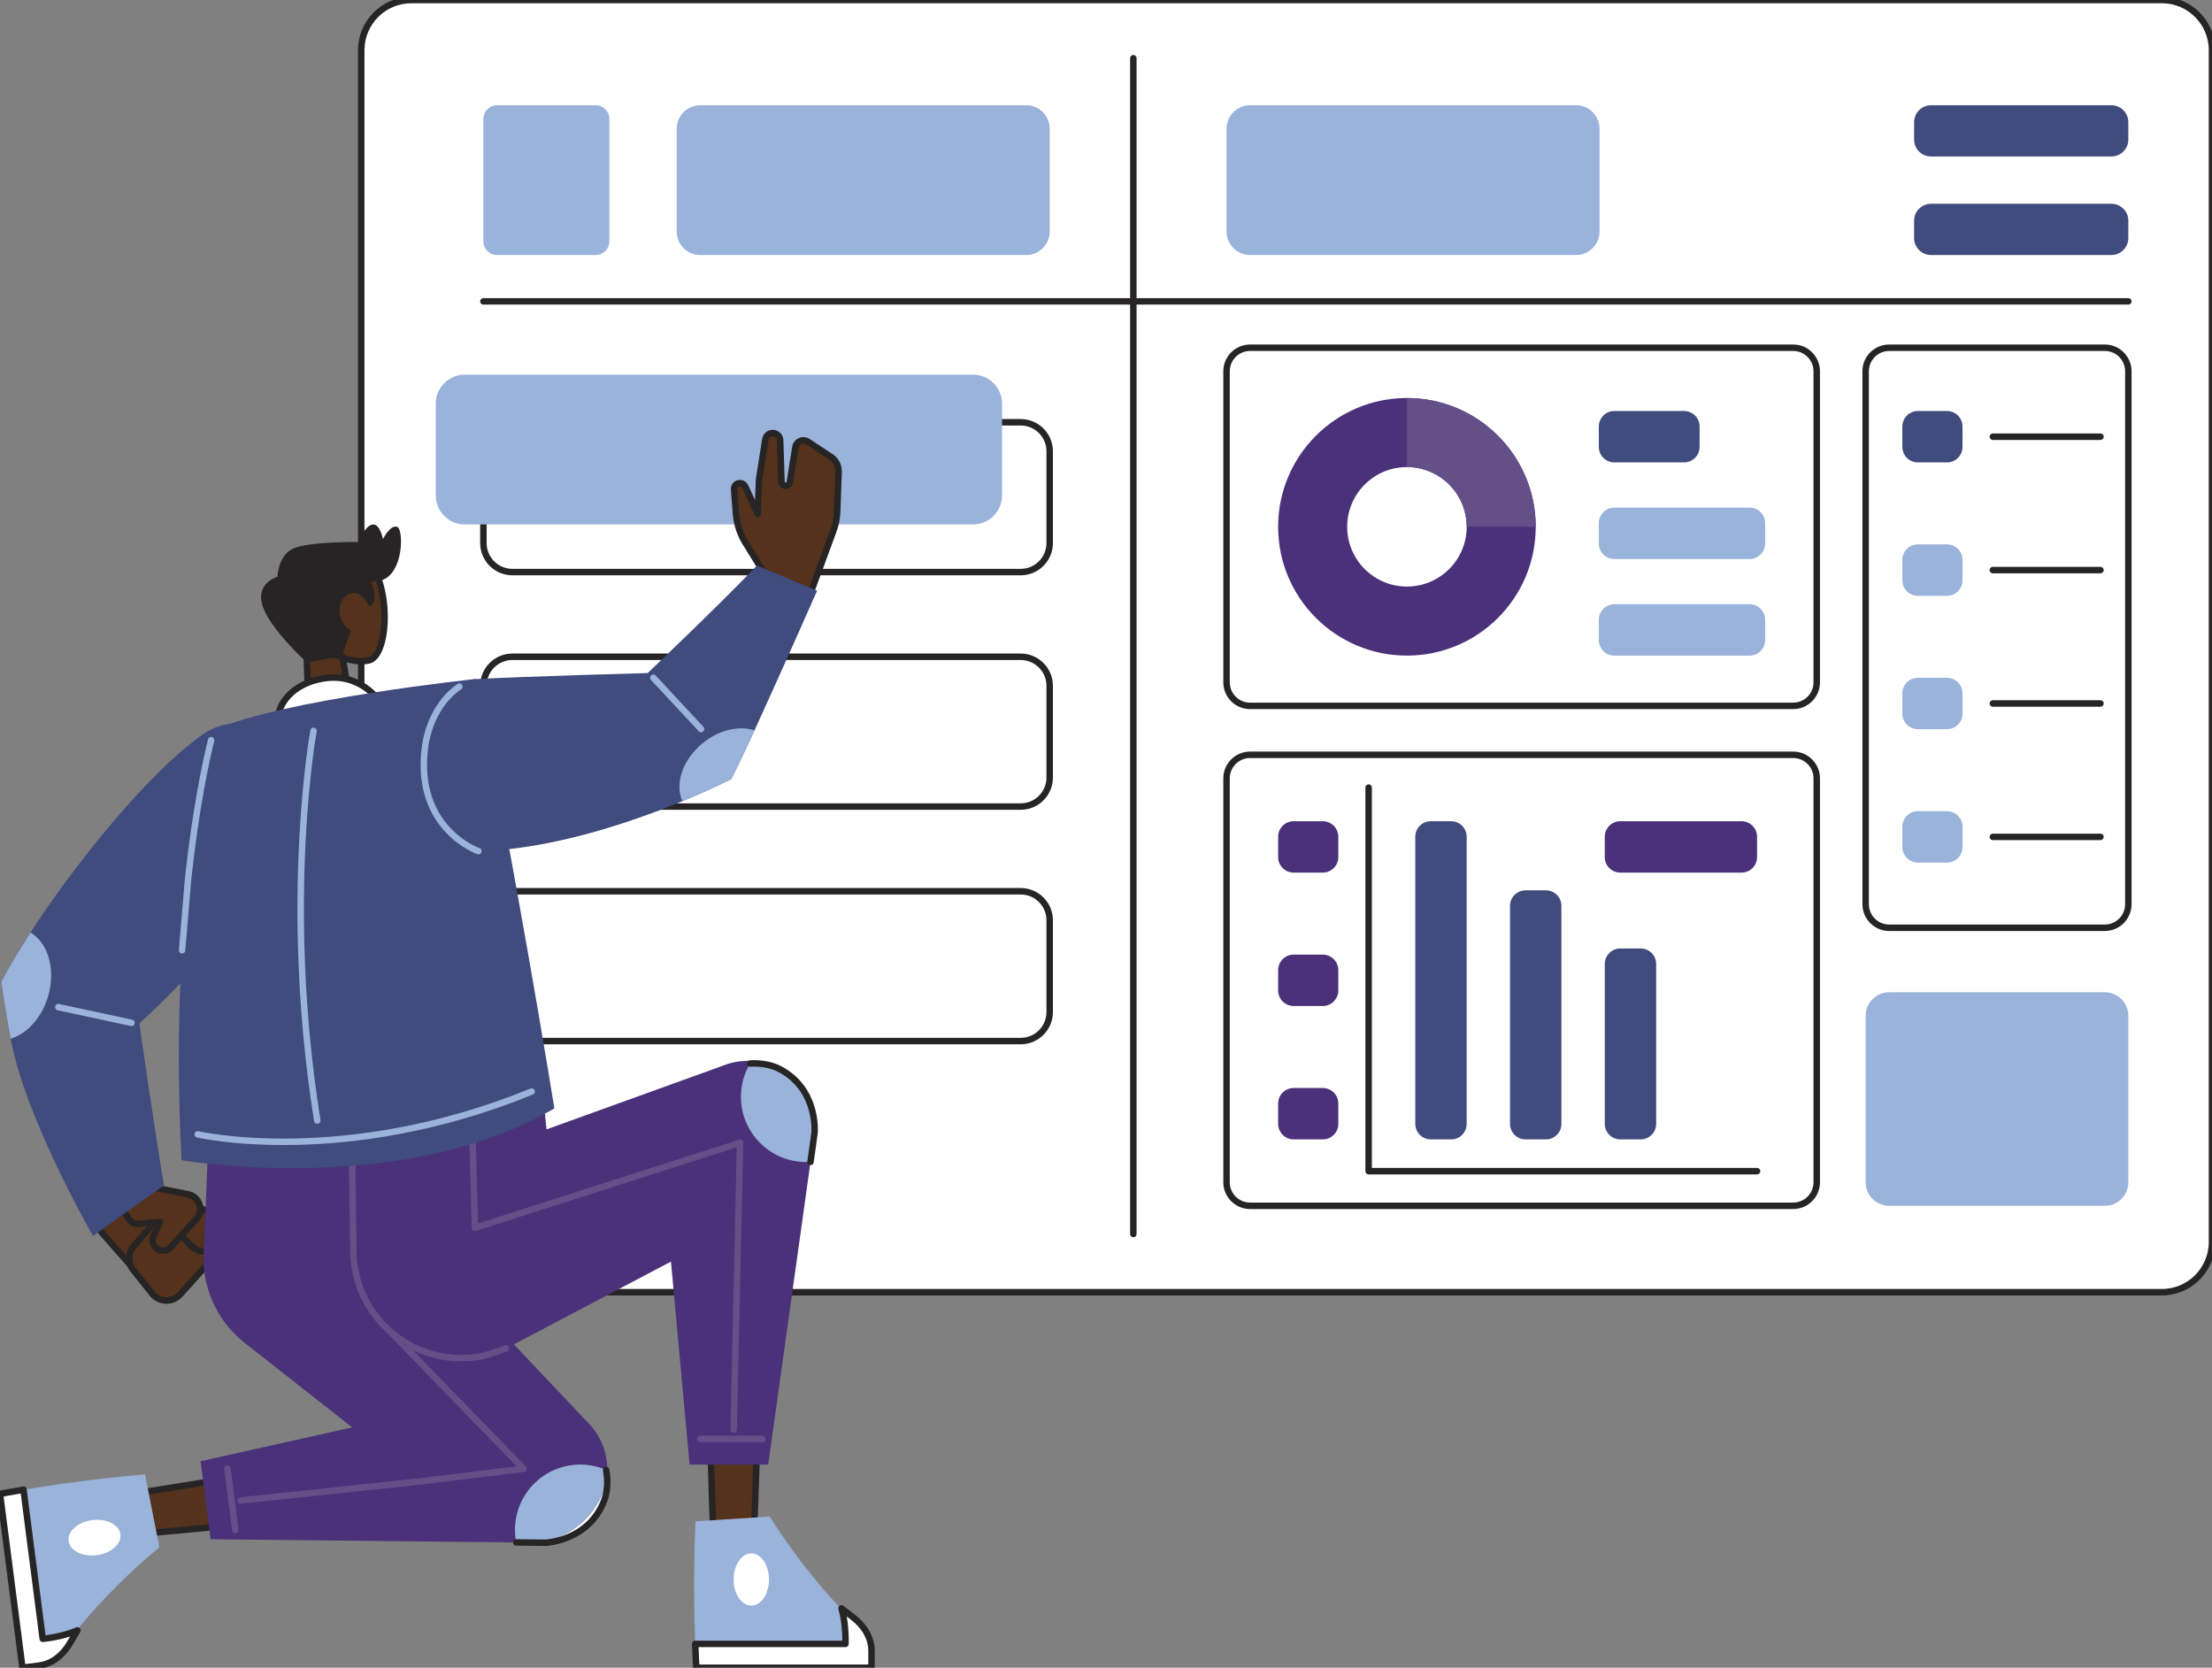 <?xml version="1.0" encoding="utf-8"?>
<svg viewBox="-89.512 0 537.238 405.009" xmlns="http://www.w3.org/2000/svg">
  <rect x="-89.512" y="0" width="537.238" height="405.009" fill="#808080" stroke="none"/>
  <title>Man in front of graphs and charts</title>
  <path class="st3" d="M 435.538 313.817 L 10.411 313.817 C 3.68 313.817 -1.777 308.361 -1.777 301.629 L -1.777 12.188 C -1.777 5.457 3.68 0 10.411 0 L 435.538 0 C 442.269 0 447.726 5.457 447.726 12.188 L 447.726 301.629 C 447.726 308.361 442.269 313.817 435.538 313.817 Z" style="fill: rgb(255, 255, 255); stroke: rgb(38, 36, 36); stroke-linecap: round; stroke-linejoin: round; stroke-miterlimit: 10; stroke-width: 1.568px;"/>
  <line class="st1" x1="185.746" y1="14.144" x2="185.746" y2="299.673" style="fill: none; stroke: rgb(38, 36, 36); stroke-linecap: round; stroke-linejoin: round; stroke-miterlimit: 10; stroke-width: 1.568px;"/>
  <line class="st1" x1="427.406" y1="73.189" x2="27.893" y2="73.189" style="fill: none; stroke: rgb(38, 36, 36); stroke-linecap: round; stroke-linejoin: round; stroke-miterlimit: 10; stroke-width: 1.568px;"/>
  <path class="st1" d="M 158.383 138.93 L 34.94 138.93 C 31.048 138.93 27.893 135.775 27.893 131.883 L 27.893 109.598 C 27.893 105.706 31.048 102.551 34.94 102.551 L 158.383 102.551 C 162.274 102.551 165.429 105.706 165.429 109.598 L 165.429 131.883 C 165.429 135.775 162.274 138.93 158.383 138.93 Z" style="fill: none; stroke: rgb(38, 36, 36); stroke-linecap: round; stroke-linejoin: round; stroke-miterlimit: 10; stroke-width: 1.568px;"/>
  <path class="st0" d="M 159.71 61.931 L 80.559 61.931 C 77.401 61.931 74.841 59.371 74.841 56.213 L 74.841 31.272 C 74.841 28.113 77.401 25.553 80.559 25.553 L 159.71 25.553 C 162.869 25.553 165.429 28.113 165.429 31.272 L 165.429 56.213 C 165.429 59.371 162.869 61.931 159.71 61.931 Z" style="fill: rgb(154, 179, 218);"/>
  <path class="st0" d="M 293.254 61.931 L 214.103 61.931 C 210.944 61.931 208.384 59.371 208.384 56.213 L 208.384 31.272 C 208.384 28.113 210.944 25.553 214.103 25.553 L 293.254 25.553 C 296.412 25.553 298.972 28.113 298.972 31.272 L 298.972 56.213 C 298.972 59.371 296.412 61.931 293.254 61.931 Z" style="fill: #9ab3da;"/>
  <path class="st3" d="M 346.007 171.424 L 214.103 171.424 C 210.944 171.424 208.384 168.863 208.384 165.705 L 208.384 90.166 C 208.384 87.008 210.944 84.448 214.103 84.448 L 346.007 84.448 C 349.166 84.448 351.726 87.008 351.726 90.166 L 351.726 165.705 C 351.726 168.863 349.166 171.424 346.007 171.424 Z" style="fill: rgb(255, 255, 255); stroke: rgb(38, 36, 36); stroke-linecap: round; stroke-linejoin: round; stroke-miterlimit: 10; stroke-width: 1.568px;"/>
  <path class="st3" d="M 346.007 292.834 L 214.103 292.834 C 210.944 292.834 208.384 290.274 208.384 287.116 L 208.384 189.023 C 208.384 185.865 210.944 183.305 214.103 183.305 L 346.007 183.305 C 349.166 183.305 351.726 185.865 351.726 189.023 L 351.726 287.116 C 351.726 290.274 349.166 292.834 346.007 292.834 Z" style="fill: rgb(255, 255, 255); stroke: rgb(38, 36, 36); stroke-linecap: round; stroke-linejoin: round; stroke-miterlimit: 10; stroke-width: 1.568px;"/>
  <path class="st0" d="M 421.688 292.834 L 369.326 292.834 C 366.168 292.834 363.607 290.274 363.607 287.116 L 363.607 246.691 C 363.607 243.532 366.168 240.972 369.326 240.972 L 421.688 240.972 C 424.846 240.972 427.406 243.532 427.406 246.691 L 427.406 287.116 C 427.406 290.274 424.846 292.834 421.688 292.834 Z" style="fill: #9ab3da;"/>
  <path class="st2" d="M 423.28 38.002 L 379.495 38.002 C 377.217 38.002 375.37 36.155 375.37 33.876 L 375.37 29.679 C 375.37 27.4 377.217 25.553 379.495 25.553 L 423.28 25.553 C 425.559 25.553 427.406 27.4 427.406 29.679 L 427.406 33.876 C 427.406 36.155 425.559 38.002 423.28 38.002 Z" style="fill: #404b7e;"/>
  <path class="st2" d="M 423.28 61.931 L 379.495 61.931 C 377.217 61.931 375.37 60.084 375.37 57.806 L 375.37 53.608 C 375.37 51.329 377.217 49.482 379.495 49.482 L 423.28 49.482 C 425.559 49.482 427.406 51.329 427.406 53.608 L 427.406 57.806 C 427.406 60.084 425.559 61.931 423.28 61.931 Z" style="fill: #404b7e;"/>
  <path class="st0" d="M 55.168 61.931 L 31.217 61.931 C 29.381 61.931 27.893 60.443 27.893 58.608 L 27.893 28.877 C 27.893 27.041 29.381 25.553 31.217 25.553 L 55.168 25.553 C 57.004 25.553 58.492 27.041 58.492 28.877 L 58.492 58.608 C 58.492 60.443 57.004 61.931 55.168 61.931 Z" style="fill: #9ab3da;"/>
  <path class="st1" d="M 158.383 195.876 L 34.94 195.876 C 31.048 195.876 27.893 192.721 27.893 188.83 L 27.893 166.544 C 27.893 162.653 31.048 159.498 34.94 159.498 L 158.383 159.498 C 162.274 159.498 165.429 162.653 165.429 166.544 L 165.429 188.83 C 165.429 192.721 162.274 195.876 158.383 195.876 Z" style="fill: none; stroke: rgb(38, 36, 36); stroke-linecap: round; stroke-linejoin: round; stroke-miterlimit: 10; stroke-width: 1.568px;"/>
  <path class="st1" d="M 158.383 252.823 L 34.94 252.823 C 31.048 252.823 27.893 249.668 27.893 245.776 L 27.893 223.49 C 27.893 219.599 31.048 216.444 34.94 216.444 L 158.383 216.444 C 162.274 216.444 165.429 219.599 165.429 223.49 L 165.429 245.776 C 165.429 249.668 162.274 252.823 158.383 252.823 Z" style="fill: none; stroke: rgb(38, 36, 36); stroke-linecap: round; stroke-linejoin: round; stroke-miterlimit: 10; stroke-width: 1.568px;"/>
  <path class="st0" d="M 252.195 96.656 C 234.925 96.656 220.915 110.666 220.915 127.936 C 220.915 145.216 234.925 159.216 252.195 159.216 C 269.465 159.216 283.475 145.216 283.475 127.936 C 283.475 110.666 269.465 96.656 252.195 96.656 Z M 252.195 142.446 C 244.185 142.446 237.685 135.946 237.685 127.936 C 237.685 119.926 244.185 113.426 252.195 113.426 C 260.205 113.426 266.705 119.926 266.705 127.936 C 266.705 135.946 260.205 142.446 252.195 142.446 Z" style="fill: #4b317a;"/>
  <path class="st2" d="M 283.475 127.936 L 266.705 127.936 C 266.705 119.926 260.205 113.426 252.195 113.426 L 252.195 96.656 C 269.465 96.656 283.475 110.666 283.475 127.936 Z" style="fill: #654f89;"/>
  <path class="st0" d="M 335.425 135.756 L 302.569 135.756 C 300.487 135.756 298.799 134.068 298.799 131.986 L 298.799 127.044 C 298.799 124.962 300.487 123.274 302.569 123.274 L 335.425 123.274 C 337.507 123.274 339.195 124.962 339.195 127.044 L 339.195 131.986 C 339.195 134.068 337.507 135.756 335.425 135.756 Z" style="fill: #9ab3da;"/>
  <path class="st2" d="M 319.504 112.296 L 302.569 112.296 C 300.487 112.296 298.799 110.608 298.799 108.526 L 298.799 103.584 C 298.799 101.502 300.487 99.814 302.569 99.814 L 319.504 99.814 C 321.586 99.814 323.274 101.502 323.274 103.584 L 323.274 108.526 C 323.274 110.608 321.586 112.296 319.504 112.296 Z" style="fill: #404b7e;"/>
  <path class="st0" d="M 335.425 159.216 L 302.569 159.216 C 300.487 159.216 298.799 157.528 298.799 155.446 L 298.799 150.504 C 298.799 148.422 300.487 146.734 302.569 146.734 L 335.425 146.734 C 337.507 146.734 339.195 148.422 339.195 150.504 L 339.195 155.446 C 339.195 157.528 337.507 159.216 335.425 159.216 Z" style="fill: #9ab3da;"/>
  <path class="st3" d="M 421.688 225.309 L 369.326 225.309 C 366.168 225.309 363.607 222.749 363.607 219.59 L 363.607 90.166 C 363.607 87.008 366.168 84.448 369.326 84.448 L 421.688 84.448 C 424.846 84.448 427.406 87.008 427.406 90.166 L 427.406 219.59 C 427.406 222.749 424.846 225.309 421.688 225.309 Z" style="fill: rgb(255, 255, 255); stroke: rgb(38, 36, 36); stroke-linecap: round; stroke-linejoin: round; stroke-miterlimit: 10; stroke-width: 1.568px;"/>
  <line class="st1" x1="394.498" y1="106.055" x2="420.637" y2="106.055" style="fill: none; stroke: rgb(38, 36, 36); stroke-linecap: round; stroke-linejoin: round; stroke-miterlimit: 10; stroke-width: 1.568px;"/>
  <line class="st1" x1="394.498" y1="138.449" x2="420.637" y2="138.449" style="fill: none; stroke: rgb(38, 36, 36); stroke-linecap: round; stroke-linejoin: round; stroke-miterlimit: 10; stroke-width: 1.568px;"/>
  <line class="st1" x1="394.498" y1="170.844" x2="420.637" y2="170.844" style="fill: none; stroke: rgb(38, 36, 36); stroke-linecap: round; stroke-linejoin: round; stroke-miterlimit: 10; stroke-width: 1.568px;"/>
  <line class="st1" x1="394.498" y1="203.238" x2="420.637" y2="203.238" style="fill: none; stroke: rgb(38, 36, 36); stroke-linecap: round; stroke-linejoin: round; stroke-miterlimit: 10; stroke-width: 1.568px;"/>
  <path class="st2" d="M 383.362 112.296 L 376.288 112.296 C 374.206 112.296 372.518 110.608 372.518 108.526 L 372.518 103.584 C 372.518 101.502 374.206 99.814 376.288 99.814 L 383.362 99.814 C 385.444 99.814 387.132 101.502 387.132 103.584 L 387.132 108.526 C 387.132 110.608 385.444 112.296 383.362 112.296 Z" style="fill: #404b7e;"/>
  <path class="st0" d="M 383.362 144.69 L 376.288 144.69 C 374.206 144.69 372.518 143.002 372.518 140.92 L 372.518 135.978 C 372.518 133.896 374.206 132.208 376.288 132.208 L 383.362 132.208 C 385.444 132.208 387.132 133.896 387.132 135.978 L 387.132 140.92 C 387.132 143.002 385.444 144.69 383.362 144.69 Z" style="fill: #9ab3da;"/>
  <path class="st0" d="M 383.362 177.085 L 376.288 177.085 C 374.206 177.085 372.518 175.397 372.518 173.315 L 372.518 168.373 C 372.518 166.291 374.206 164.603 376.288 164.603 L 383.362 164.603 C 385.444 164.603 387.132 166.291 387.132 168.373 L 387.132 173.315 C 387.132 175.397 385.444 177.085 383.362 177.085 Z" style="fill: #9ab3da;"/>
  <path class="st0" d="M 383.362 209.479 L 376.288 209.479 C 374.206 209.479 372.518 207.792 372.518 205.71 L 372.518 200.767 C 372.518 198.685 374.206 196.998 376.288 196.998 L 383.362 196.998 C 385.444 196.998 387.132 198.685 387.132 200.767 L 387.132 205.71 C 387.132 207.792 385.444 209.479 383.362 209.479 Z" style="fill: #9ab3da;"/>
  <path class="st0" d="M 231.759 211.916 L 224.685 211.916 C 222.603 211.916 220.915 210.228 220.915 208.146 L 220.915 203.204 C 220.915 201.122 222.603 199.434 224.685 199.434 L 231.759 199.434 C 233.841 199.434 235.529 201.122 235.529 203.204 L 235.529 208.146 C 235.529 210.228 233.841 211.916 231.759 211.916 Z" style="fill: #4b317a;"/>
  <path class="st0" d="M 231.759 244.31 L 224.685 244.31 C 222.603 244.31 220.915 242.623 220.915 240.541 L 220.915 235.598 C 220.915 233.516 222.603 231.829 224.685 231.829 L 231.759 231.829 C 233.841 231.829 235.529 233.516 235.529 235.598 L 235.529 240.541 C 235.529 242.623 233.841 244.31 231.759 244.31 Z" style="fill: #4b317a;"/>
  <path class="st0" d="M 231.759 276.705 L 224.685 276.705 C 222.603 276.705 220.915 275.017 220.915 272.935 L 220.915 267.993 C 220.915 265.911 222.603 264.223 224.685 264.223 L 231.759 264.223 C 233.841 264.223 235.529 265.911 235.529 267.993 L 235.529 272.935 C 235.529 275.017 233.841 276.705 231.759 276.705 Z" style="fill: #4b317a;"/>
  <polyline class="st1" points="242.894 191.269 242.894 284.418 337.231 284.418" style="fill: none; stroke: rgb(38, 36, 36); stroke-linecap: round; stroke-linejoin: round; stroke-miterlimit: 10; stroke-width: 1.568px;"/>
  <path class="st2" d="M 266.705 203.204 L 266.705 272.935 C 266.705 275.017 265.017 276.705 262.935 276.705 L 257.993 276.705 C 255.911 276.705 254.224 275.017 254.224 272.935 L 254.224 203.204 C 254.224 201.122 255.911 199.434 257.993 199.434 L 262.935 199.434 C 265.017 199.434 266.705 201.122 266.705 203.204 Z" style="fill: #404b7e;"/>
  <path class="st2" d="M 289.716 219.99 L 289.716 272.935 C 289.716 275.017 288.028 276.705 285.946 276.705 L 281.004 276.705 C 278.922 276.705 277.234 275.017 277.234 272.935 L 277.234 219.99 C 277.234 217.908 278.922 216.22 281.004 216.22 L 285.946 216.22 C 288.028 216.22 289.716 217.908 289.716 219.99 Z" style="fill: #404b7e;"/>
  <path class="st2" d="M 312.727 234.105 L 312.727 272.935 C 312.727 275.017 311.039 276.705 308.957 276.705 L 304.015 276.705 C 301.933 276.705 300.245 275.017 300.245 272.935 L 300.245 234.105 C 300.245 232.023 301.933 230.335 304.015 230.335 L 308.957 230.335 C 311.039 230.335 312.727 232.023 312.727 234.105 Z" style="fill: #404b7e;"/>
  <path class="st0" d="M 333.461 211.916 L 304.015 211.916 C 301.933 211.916 300.245 210.228 300.245 208.146 L 300.245 203.204 C 300.245 201.122 301.933 199.434 304.015 199.434 L 333.461 199.434 C 335.543 199.434 337.231 201.122 337.231 203.204 L 337.231 208.146 C 337.231 210.228 335.543 211.916 333.461 211.916 Z" style="fill: #4b317a;"/>
  <path class="st2" d="M 146.814 127.361 L 23.37 127.361 C 19.479 127.361 16.324 124.206 16.324 120.314 L 16.324 98.028 C 16.324 94.137 19.479 90.982 23.37 90.982 L 146.814 90.982 C 150.705 90.982 153.86 94.137 153.86 98.028 L 153.86 120.314 C 153.86 124.206 150.705 127.361 146.814 127.361 Z" style="fill: rgb(154, 179, 218);"/>
  <polygon class="st3" points="-65.921 298.049 -51.713 314.22 -37.036 297.088 -57.684 287.304" style="stroke: rgb(38, 36, 36); stroke-linecap: round; stroke-linejoin: round; stroke-miterlimit: 10; stroke-width: 1.568px; fill: rgb(84, 50, 27);"/>
  <path class="st3" d="M -52.237 297.091 L -57.073 302.707 C -58.468 304.326 -58.512 306.71 -57.176 308.379 L -52.535 314.18 C -51.741 315.172 -50.561 315.777 -49.292 315.841 L -49.292 315.841 C -47.954 315.909 -46.657 315.369 -45.762 314.372 L -39.481 307.375 C -38.272 306.028 -38.001 304.083 -38.796 302.457 L -39.505 301.007 C -39.906 300.187 -40.55 299.51 -41.349 299.069 L -46.726 296.102 C -48.566 295.086 -50.865 295.499 -52.237 297.091 Z" style="stroke: rgb(38, 36, 36); stroke-linecap: round; stroke-linejoin: round; stroke-miterlimit: 10; stroke-width: 1.568px; fill: rgb(84, 50, 27);"/>
  <path class="st3" d="M -48.317 293.086 L -48.317 293.086 C -47.493 291.968 -46.029 291.53 -44.726 292.011 L -39.163 294.067 C -37.445 294.702 -36.094 296.063 -35.473 297.787 L -34.834 299.561 C -34.44 300.655 -34.687 301.876 -35.474 302.731 L -35.735 303.015 C -36.307 303.635 -37.106 303.998 -37.95 304.019 L -38.907 304.043 C -40.728 304.09 -42.477 303.334 -43.692 301.977 L -48.131 297.016 C -49.116 295.916 -49.194 294.275 -48.317 293.086 Z" style="stroke: rgb(38, 36, 36); stroke-linecap: round; stroke-linejoin: round; stroke-miterlimit: 10; stroke-width: 1.568px; fill: rgb(84, 50, 27);"/>
  <path class="st3" d="M -57.684 287.304 L -43.835 290.028 C -42.547 290.281 -41.494 291.208 -41.078 292.453 C -40.659 293.708 -40.953 295.091 -41.844 296.068 L -48.09 302.911 C -48.977 303.883 -50.464 304.006 -51.499 303.193 C -52.41 302.477 -52.714 301.232 -52.235 300.177 L -50.67 296.734 L -55.847 297.228 C -56.784 297.317 -57.693 296.875 -58.201 296.082 L -61.112 291.544 L -57.684 287.304 Z" style="stroke: rgb(38, 36, 36); stroke-linecap: round; stroke-linejoin: round; stroke-miterlimit: 10; stroke-width: 1.568px; fill: rgb(84, 50, 27);"/>
  <path class="st2" d="M -18.106 186.878 C -8.212 205.71 -55.66 248.551 -55.66 248.551 C -55.66 248.551 -52.312 272.275 -49.685 287.851 L -66.901 300.147 C -66.901 300.147 -83.341 271.771 -86.92 252.247 C -87.795 247.464 -88.587 242.747 -89.197 238.41 C -89.197 238.41 -86.622 233.525 -82.097 226.459 C -74.559 214.685 -56.314 190.109 -40.845 178.764 C -40.845 178.764 -27.997 168.049 -18.106 186.878 Z" style="fill: #404b7e;"/>
  <path class="st4" d="M -77.796 241.844 C -79.316 247.147 -82.947 251.063 -86.92 252.247 C -87.795 247.464 -88.587 242.747 -89.197 238.41 C -89.197 238.41 -86.622 233.525 -82.097 226.459 C -77.852 228.971 -75.94 235.364 -77.796 241.844 Z" style="fill: rgb(154, 179, 218);"/>
  <line class="st1" x1="-75.343" y1="244.579" x2="-57.574" y2="248.403" style="fill: none; stroke-linecap: round; stroke-linejoin: round; stroke-miterlimit: 10; stroke-width: 1.568px; stroke: rgb(154, 179, 218);"/>
  <polygon class="st3" points="-36.099 370.715 -60.205 372.978 -55.953 362.578 -35.77 359.337" style="stroke: rgb(38, 36, 36); stroke-linecap: round; stroke-linejoin: round; stroke-miterlimit: 10; stroke-width: 1.568px; fill: rgb(84, 50, 27);"/>
  <g transform="matrix(1, 0, 0, 1, -121.63, -97.216)">
    <path class="st0" d="M48.508,497.192c0.925-1.323,2.478-4.395,3.507-5.614 c7.963-9.429,15.396-15.781,18.812-18.584l-3.477-17.714 c-11.968,0.98-23.1,2.652-29.527,3.725 c-3.582,0.596-5.704,1.009-5.704,1.009l5.45,42.21l4.101-0.529 C44.334,501.351,46.731,499.732,48.508,497.192z" style="fill: #9ab3da;"/>
    <ellipse transform="matrix(0.992 -0.128 0.128 0.992 -59.795 10.925)" class="st4" cx="55.075" cy="470.525" rx="6.341" ry="4.294" style="fill: rgb(255, 255, 255);"/>
    <path class="st4" d="M41.668,501.696l-4.1,0.529l-5.449-42.209 c0,0,2.122-0.413,5.704-1.012l4.674,36.205c0,0,4.669-0.41,8.438-2.054 c-0.858,1.392-1.791,3.128-2.426,4.036 C46.73,499.733,44.333,501.351,41.668,501.696z" style="fill: rgb(255, 255, 255);"/>
    <path class="st1" d="M41.668,501.696l-4.1,0.529l-5.449-42.209 c0,0,2.122-0.413,5.704-1.012l4.674,36.205c0,0,4.669-0.41,8.438-2.054 c-0.858,1.392-1.791,3.128-2.426,4.036 C46.73,499.733,44.333,501.351,41.668,501.696z" style="fill: none; stroke: rgb(38, 36, 36); stroke-linecap: round; stroke-linejoin: round; stroke-miterlimit: 10; stroke-width: 1.568px;"/>
  </g>
  <path class="st0" d="M 43.047 374.653 L 35.869 374.582 L -38.351 373.809 L -40.797 354.866 L 11.536 343.169 C 43.418 334.334 55.739 346.597 57.694 356.972 C 58.215 359.759 57.994 362.419 57.192 364.488 C 53.438 374.229 43.047 374.653 43.047 374.653 Z" style="fill: #4b317a;"/>
  <path class="st4" d="M 43.047 374.653 L 35.869 374.582 C 35.796 374.248 35.741 373.903 35.696 373.556 C 34.574 364.868 40.707 356.917 49.385 355.797 C 52.311 355.419 55.161 355.867 57.694 356.972 C 58.215 359.759 57.994 362.419 57.192 364.488 C 53.438 374.229 43.047 374.653 43.047 374.653 Z" style="fill: rgb(255, 255, 255);"/>
  <line class="st1" x1="38.274" y1="357.029" x2="-31.006" y2="364.39" style="fill: none; stroke-linecap: round; stroke-linejoin: round; stroke-miterlimit: 10; stroke-width: 1.568px; stroke: #654f89;"/>
  <line class="st1" x1="28.358" y1="340.218" x2="38.274" y2="357.029" style="fill: none; stroke: rgb(38, 36, 36); stroke-linecap: round; stroke-linejoin: round; stroke-miterlimit: 10; stroke-width: 1.568px;"/>
  <line class="st1" x1="-34.283" y1="356.631" x2="-32.351" y2="371.596" style="fill: none; stroke-linecap: round; stroke-linejoin: round; stroke-miterlimit: 10; stroke-width: 1.568px; stroke: #654f89;"/>
  <path class="st0" d="M 57.979 356.89 C 57.979 357.39 57.959 357.9 57.899 358.41 C 57.899 358.42 57.899 358.43 57.899 358.43 C 57.859 358.95 57.779 359.46 57.679 359.98 C 55.659 368.27 48.429 374.19 39.989 374.62 C 39.659 374.64 39.329 374.65 38.999 374.65 L 38.299 374.65 C 37.809 374.65 37.319 374.63 36.839 374.59 C 36.509 374.57 36.179 374.54 35.849 374.49 C 32.419 374.05 29.159 372.69 26.419 370.54 L -30.561 325.75 C -37.171 320.3 -40.691 311.97 -40.001 303.43 L -38.231 260.58 L 13.859 258.94 L 11.739 301.56 L 52.879 345.07 C 56.169 348.17 57.979 352.46 57.979 356.89 Z" style="fill: #4b317a;"/>
  <path class="st4" d="M 57.899 358.41 C 57.899 358.42 57.899 358.43 57.899 358.43 C 57.859 358.95 57.779 359.46 57.679 359.98 C 55.659 368.27 48.429 374.19 39.989 374.62 L 36.839 374.59 L 35.869 374.58 C 35.859 374.55 35.859 374.52 35.849 374.49 C 35.789 374.19 35.739 373.87 35.699 373.56 C 34.579 364.87 40.709 356.92 49.389 355.8 C 52.309 355.42 55.159 355.87 57.689 356.97 C 57.779 357.46 57.849 357.94 57.899 358.41 Z" style="fill: rgb(154, 179, 218);"/>
  <path class="st1" d="M 57.694 356.972 C 58.215 359.759 57.994 362.419 57.192 364.488 C 53.438 374.229 43.047 374.653 43.047 374.653 L 35.869 374.582" style="fill: none; stroke: rgb(38, 36, 36); stroke-linecap: round; stroke-linejoin: round; stroke-miterlimit: 10; stroke-width: 1.568px;"/>
  <polyline class="st1" points="5.06 323.165 37.633 356.684 12.689 359.747" style="fill: none; stroke-linecap: round; stroke-linejoin: round; stroke-miterlimit: 10; stroke-width: 1.568px; stroke: #654f89;"/>
  <path class="st0" d="M 9.884 326.589 L 9.884 326.589 C 17.389 330.711 26.434 330.905 34.108 327.107 L 93.717 295.702 C 100.586 292.082 105.667 285.8 107.769 278.326 L 107.769 278.326 C 109.64 271.673 107.108 264.564 101.452 260.592 L 101.452 260.592 C 96.897 257.395 91.026 256.745 85.882 258.868 L 43.229 274.271 L 41.374 255.736 L -4.159 267.855 L -3.691 304.06 C -3.539 313.463 1.642 322.062 9.884 326.589 Z" style="fill: #4b317a;"/>
  <path class="st1" d="M -4.159 267.855 L -3.691 304.06 C -3.539 313.463 1.642 322.062 9.884 326.589 L 9.884 326.589 C 13.577 328.617 17.642 329.694 21.733 329.813 C 21.733 329.813 25.438 329.902 27.894 329.258 C 30.35 328.615 33.316 327.48 33.316 327.48" style="fill: none; stroke-linecap: round; stroke-linejoin: round; stroke-miterlimit: 10; stroke-width: 1.568px; stroke: #654f89;"/>
  <polyline class="st1" points="25.111 271.269 25.836 298.184 90.239 277.536" style="fill: none; stroke-linecap: round; stroke-linejoin: round; stroke-miterlimit: 10; stroke-width: 1.568px; stroke: #654f89;"/>
  <polygon class="st3" points="94.29 353.049 93.448 377.246 83.678 371.698 83.048 351.267" style="stroke: rgb(38, 36, 36); stroke-linecap: round; stroke-linejoin: round; stroke-miterlimit: 10; stroke-width: 1.568px; fill: rgb(84, 50, 27);"/>
  <g transform="matrix(1, 0, 0, 1, -121.63, -97.216)">
    <path class="st0" d="M240.2,490.731c-1.193-1.087-4.042-3.021-5.119-4.197 c-8.331-9.105-13.68-17.29-16.022-21.036l-18.013,1.181 c-0.561,11.995-0.328,23.249-0.086,29.761c0.133,3.629,0.27,5.786,0.27,5.786 h42.56v-4.135C243.791,495.403,242.492,492.817,240.2,490.731z" style="fill: #9ab3da;"/>
    <ellipse class="st4" cx="214.594" cy="480.803" rx="4.294" ry="6.341" style="fill: rgb(255, 255, 255);"/>
    <path class="st4" d="M243.791,498.091v4.134h-42.559c0,0-0.138-2.158-0.273-5.787h36.505 c0,0,0.191-4.683-0.957-8.632c1.27,1.029,2.873,2.177,3.692,2.923 C242.492,492.819,243.791,495.403,243.791,498.091z" style="fill: rgb(255, 255, 255);"/>
    <path class="st1" d="M243.791,498.091v4.134h-42.559c0,0-0.138-2.158-0.273-5.787h36.505 c0,0,0.191-4.683-0.957-8.632c1.27,1.029,2.873,2.177,3.692,2.923 C242.492,492.819,243.791,495.403,243.791,498.091z" style="fill: none; stroke: rgb(38, 36, 36); stroke-linecap: round; stroke-linejoin: round; stroke-miterlimit: 10; stroke-width: 1.568px;"/>
  </g>
  <path class="st0" d="M 108.33 275.059 L 107.34 282.169 L 97.07 355.679 L 77.97 355.679 L 73.07 302.279 C 68.39 269.529 82.13 258.879 92.67 258.269 C 95.5 258.109 98.11 258.669 100.06 259.729 C 109.24 264.699 108.33 275.059 108.33 275.059 Z" style="fill: #4b317a;"/>
  <path class="st4" d="M 108.33 275.059 L 107.34 282.169 C 107 282.199 106.65 282.209 106.3 282.209 C 97.54 282.209 90.44 275.109 90.44 266.359 C 90.44 263.409 91.25 260.639 92.67 258.269 C 95.5 258.109 98.11 258.669 100.06 259.729 C 109.24 264.699 108.33 275.059 108.33 275.059 Z" style="fill: rgb(154, 179, 218);"/>
  <path class="st1" d="M 92.67 258.269 C 95.5 258.109 98.11 258.669 100.06 259.729 C 109.24 264.699 108.33 275.059 108.33 275.059 L 107.34 282.169" style="fill: none; stroke: rgb(38, 36, 36); stroke-linecap: round; stroke-linejoin: round; stroke-miterlimit: 10; stroke-width: 1.568px;"/>
  <line class="st1" x1="90.239" y1="277.536" x2="88.669" y2="347.188" style="fill: none; stroke-linecap: round; stroke-linejoin: round; stroke-miterlimit: 10; stroke-width: 1.568px; stroke: #654f89;"/>
  <line class="st1" x1="72.483" y1="283.229" x2="90.239" y2="277.536" style="fill: none; stroke-linecap: round; stroke-linejoin: round; stroke-miterlimit: 10; stroke-width: 1.568px; stroke: #654f89;"/>
  <line class="st1" x1="80.554" y1="349.445" x2="95.643" y2="349.445" style="fill: none; stroke-linecap: round; stroke-linejoin: round; stroke-miterlimit: 10; stroke-width: 1.568px; stroke: #654f89;"/>
  <polygon class="st3" points="-14.577 171.289 -15.061 158.6 -6.378 159.236 -4.65 169.347" style="stroke: rgb(38, 36, 36); stroke-linecap: round; stroke-linejoin: round; stroke-miterlimit: 10; stroke-width: 1.568px; fill: rgb(84, 50, 27);"/>
  <path class="st3" d="M -11.321 156.483 C -11.321 156.483 -6.063 161.58 -0.009 160.396 C 6.045 159.212 5.692 133.447 -5.493 133.451 C -16.677 133.455 -21.154 147.061 -11.321 156.483 Z" style="stroke: rgb(38, 36, 36); stroke-linecap: round; stroke-linejoin: round; stroke-miterlimit: 10; stroke-width: 1.568px; fill: rgb(84, 50, 27);"/>
  <path class="st5" d="M 0.201 147.305 C 0.201 147.305 -1.901 142.549 -5.149 144.463 C -8.397 146.377 -7.098 151.929 -4.273 153.027 L -6.378 159.236 L -14.973 160.917 C -14.973 160.917 -23.721 152.996 -25.686 147.308 C -27.651 141.62 -22.098 140.055 -22.098 140.055 C -22.098 140.055 -22.055 134.826 -18.121 133.151 C -14.188 131.477 -2.44 131.629 -2.44 131.629 C -2.44 131.629 -0.929 127.711 0.926 127.388 C 2.78 127.066 3.494 130.921 3.494 130.921 C 3.494 130.921 5.301 127.292 6.99 127.96 C 8.679 128.628 8.675 142.092 0.629 141.189 C 0.629 141.189 2.694 146.298 0.201 147.305 Z" style="fill: rgb(38, 36, 36);"/>
  <path class="st3" d="M -21.859 173.272 C -21.859 173.272 -20.677 166.649 -11.443 164.843 C -2.209 163.037 2.544 170.177 2.544 170.177 L -21.543 174.888 L -21.859 173.272 Z" style="fill: rgb(255, 255, 255); stroke: rgb(38, 36, 36); stroke-linecap: round; stroke-linejoin: round; stroke-miterlimit: 10; stroke-width: 1.568px;"/>
  <path class="st2" d="M 45.133 269.175 C 41.533 271.276 37.785 273.092 33.951 274.651 L 28.527 276.677 C -6.167 288.541 -45.401 281.77 -45.401 281.77 C -48.915 216.411 -37.603 177.336 -37.603 177.336 C -21.072 169.862 26.013 164.893 26.013 164.893 C 34.819 205.567 45.133 269.175 45.133 269.175 Z" style="fill: #404b7e;"/>
  <path class="st1" d="M -38.233 179.747 C -39.398 184.465 -41.942 195.993 -43.818 213.331 L -45.291 230.78" style="fill: none; stroke-linecap: round; stroke-linejoin: round; stroke-miterlimit: 10; stroke-width: 1.568px; stroke: rgb(154, 179, 218);"/>
  <path class="st1" d="M -13.362 177.496 C -13.362 177.496 -20.965 218.826 -12.456 272.131" style="fill: none; stroke-linecap: round; stroke-linejoin: round; stroke-miterlimit: 10; stroke-width: 1.568px; stroke: rgb(154, 179, 218);"/>
  <path class="st1" d="M -41.492 275.485 C -41.492 275.485 -5.932 283.694 39.618 265.085" style="fill: none; stroke-linecap: round; stroke-linejoin: round; stroke-miterlimit: 10; stroke-width: 1.568px; stroke: rgb(154, 179, 218);"/>
  <path class="st3" d="M 96.99 140.669 L 91.943 132.474 C 90.382 130.179 89.448 127.515 89.233 124.748 L 88.774 118.849 C 88.709 118.011 89.382 117.299 90.223 117.318 C 90.767 117.33 91.257 117.652 91.484 118.147 L 94.522 124.786 L 94.84 116.43 L 96.371 106.694 C 96.52 105.746 97.384 105.079 98.339 105.174 C 99.242 105.265 99.938 106.01 99.968 106.916 L 100.296 116.984 C 100.312 117.486 100.695 117.899 101.193 117.955 C 101.729 118.015 102.218 117.643 102.303 117.111 L 103.667 108.587 C 103.893 107.176 105.5 106.468 106.693 107.256 L 112.287 110.948 C 113.494 111.745 114.205 113.108 114.168 114.554 L 113.824 124.166 C 113.765 125.823 113.44 127.458 112.861 129.011 L 106.772 145.597 L 96.99 140.669 Z" style="stroke: rgb(38, 36, 36); stroke-linecap: round; stroke-linejoin: round; stroke-miterlimit: 10; stroke-width: 1.568px; fill: rgb(84, 50, 27);"/>
  <path class="st2" d="M 13.693 181.581 C 14.489 175.296 18.076 167.65 25.572 164.952 C 37.877 164.252 67.783 163.453 67.783 163.453 C 67.783 163.453 84.423 147.675 94.361 137.34 L 108.94 143.451 C 108.94 143.451 101.459 160.473 93.744 177.367 C 91.852 181.505 89.932 185.548 88.077 189.203 C 88.077 189.203 83.483 191.57 76.227 194.565 C 64.135 199.559 44.644 206.295 26.698 206.709 C 26.698 206.709 11.193 201.325 13.693 181.581 Z" style="fill: #404b7e;"/>
  <path class="st1" d="M 26.698 206.709 C 26.698 206.709 11.193 201.325 13.693 181.581 C 14.353 176.376 16.927 170.236 22.05 166.748" style="fill: none; stroke-linecap: round; stroke-linejoin: round; stroke-miterlimit: 10; stroke-width: 1.568px; stroke: rgb(154, 179, 218);"/>
  <path class="st4" d="M 81.171 180.459 C 85.177 177.206 90.061 176.147 93.744 177.367 C 91.852 181.505 89.932 185.548 88.077 189.203 C 88.077 189.203 83.483 191.57 76.227 194.565 C 74.316 190.364 76.274 184.436 81.171 180.459 Z" style="fill: rgb(154, 179, 218);"/>
  <line class="st1" x1="80.754" y1="177.047" x2="69.172" y2="164.593" style="fill: none; stroke-linecap: round; stroke-linejoin: round; stroke-miterlimit: 10; stroke-width: 1.568px; stroke: rgb(154, 179, 218);"/>
</svg>